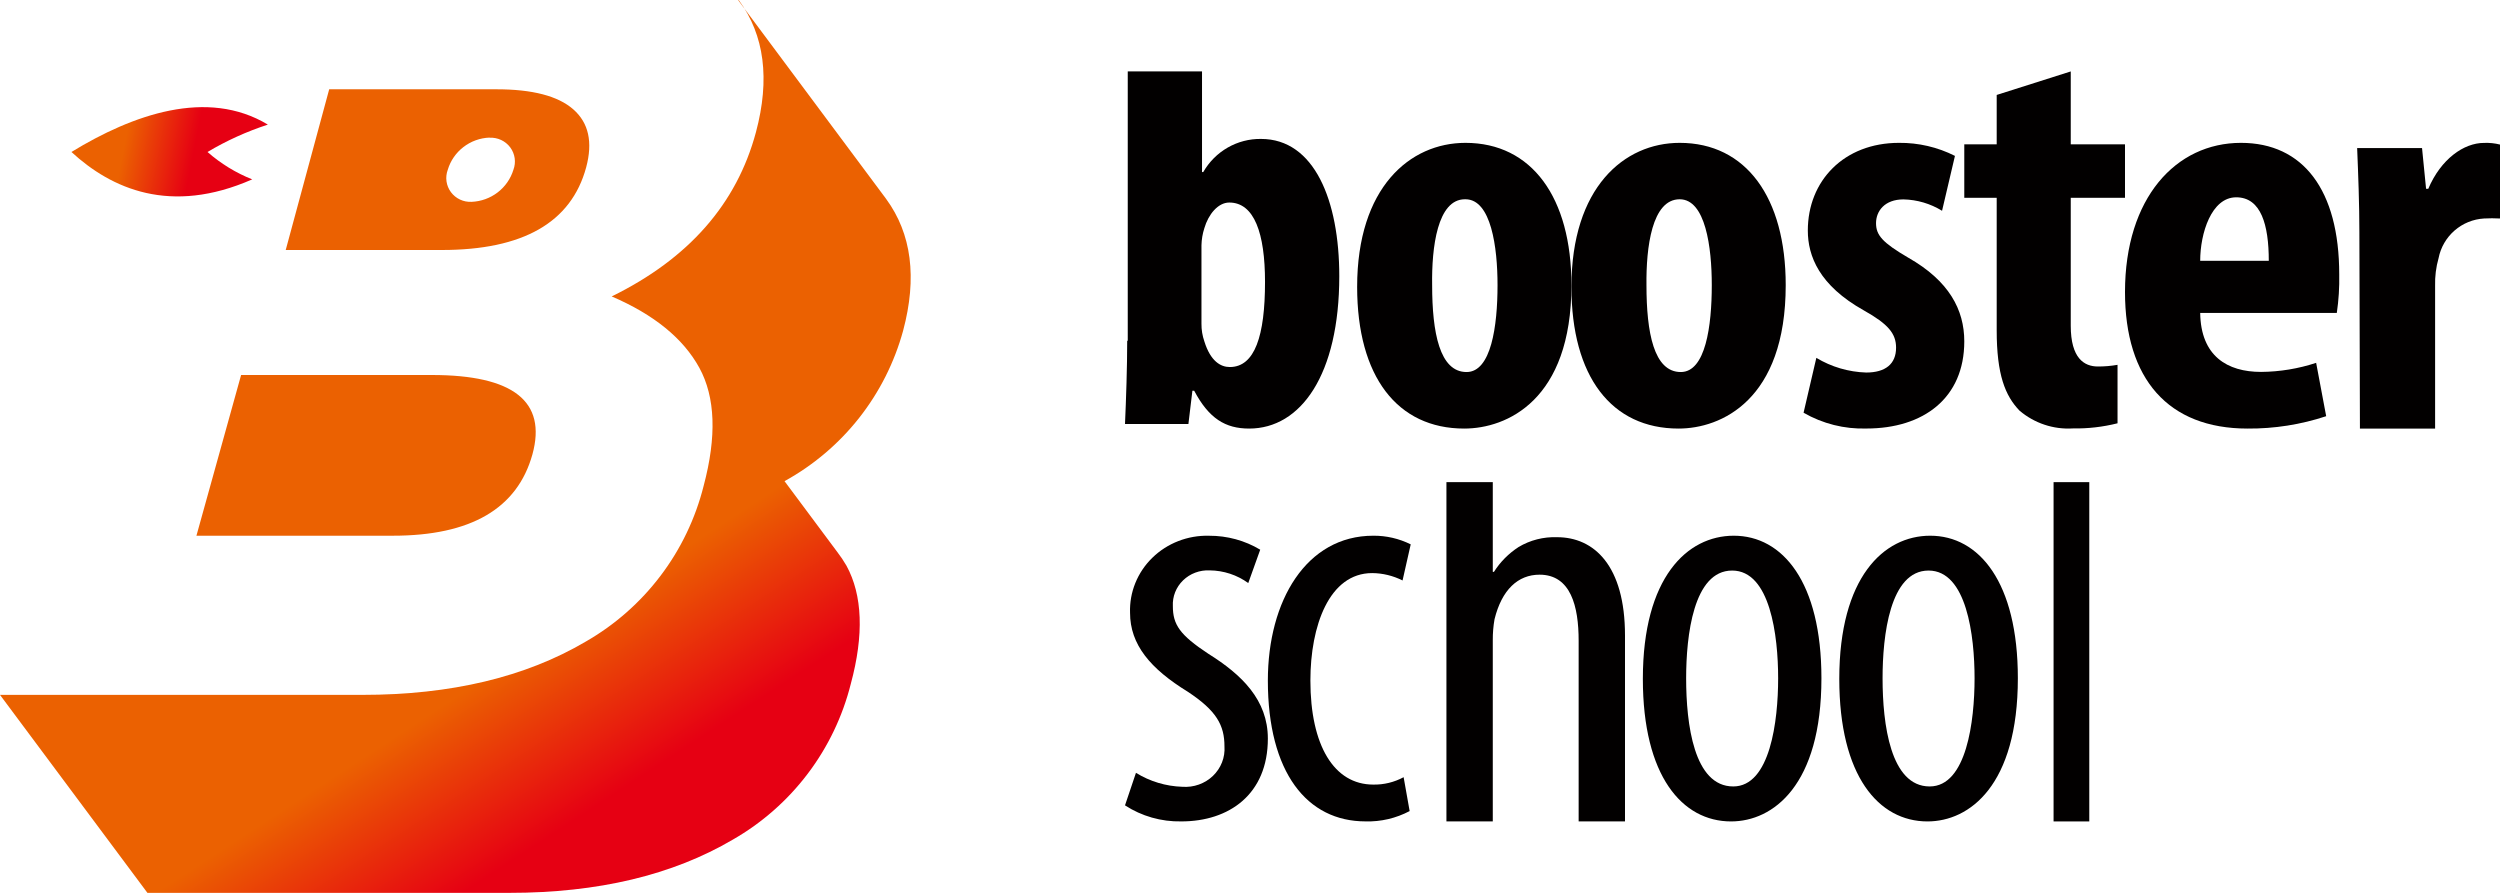 <svg width="140" height="50" viewBox="0 0 140 50" fill="none" xmlns="http://www.w3.org/2000/svg" xmlns:xlink="http://www.w3.org/1999/xlink">
	<desc>
			Created with Pixso.
	</desc>
	<defs>
		<clipPath id="clip627_112">
			<rect width="140" height="50" fill="white" fill-opacity="0"/>
		</clipPath>
		<linearGradient id="paint_linear_627_128_0" x1="31.418" y1="35.194" x2="36.551" y2="43.073" gradientUnits="userSpaceOnUse">
			<stop stop-color="#EB6101"/>
			<stop offset="1" stop-color="#E60013"/>
		</linearGradient>
		<linearGradient id="paint_linear_627_129_0" x1="10.845" y1="8.549" x2="7.031" y2="7.798" gradientUnits="userSpaceOnUse">
			<stop stop-color="#E60013"/>
			<stop offset="1" stop-color="#EB6101"/>
		</linearGradient>
	</defs>
	<rect width="140" height="50" fill="#FFFFFF" fill-opacity="0"/>
	<g clip-path="url(#clip627_112)">
		<path d="M63.123 19.087C63.123 20.554 63.062 22.347 63 23.744L66.551 23.744L66.774 21.881L66.874 21.881C67.698 23.433 68.615 24 69.955 24C72.843 24 75 20.989 75 15.463C75 11.233 73.606 7.78 70.617 7.78C69.963 7.771 69.319 7.939 68.75 8.265C68.182 8.591 67.71 9.064 67.383 9.634L67.313 9.634L67.313 4L63.154 4L63.154 19.079L63.123 19.087ZM67.282 13.74C67.289 13.413 67.343 13.088 67.444 12.778C67.668 12.002 68.214 11.342 68.838 11.342C70.24 11.342 70.841 13.065 70.841 15.789C70.841 18.8 70.271 20.554 68.869 20.554C68.361 20.554 67.791 20.236 67.444 19.118C67.333 18.799 67.278 18.463 67.282 18.125L67.282 13.74Z" fill="#020000" fill-opacity="1" fill-rule="evenodd"/>
		<path d="M82.066 8C78.955 8 76 10.499 76 16.065C76 21.087 78.248 24 81.996 24C84.376 24 88 22.413 88 15.966C88 11.067 85.784 8 82.066 8ZM82.066 11.159C83.505 11.159 83.862 13.85 83.862 15.966C83.862 18.265 83.505 20.834 82.128 20.834C80.62 20.834 80.2 18.626 80.2 15.966C80.168 13.85 80.495 11.159 82.035 11.159L82.066 11.159Z" fill="#020000" fill-opacity="1" fill-rule="evenodd"/>
		<path d="M94.062 8C90.95 8 88 10.499 88 16.065C88 21.087 90.241 24 94 24C96.374 24 100 22.413 100 15.966C100 11.067 97.782 8 94.062 8ZM94.062 11.159C95.51 11.159 95.86 13.85 95.86 15.966C95.86 18.265 95.51 20.834 94.124 20.834C92.615 20.834 92.202 18.626 92.202 15.966C92.179 13.85 92.506 11.159 94.062 11.159Z" fill="#020000" fill-opacity="1" fill-rule="evenodd"/>
		<path d="M101 23.113C102.069 23.729 103.287 24.035 104.52 23.997C107.717 23.997 110 22.291 110 19.118C110 17.343 109.147 15.73 106.864 14.431C105.404 13.578 105.058 13.164 105.058 12.495C105.058 11.827 105.535 11.166 106.595 11.166C107.359 11.183 108.104 11.403 108.755 11.804L109.477 8.73C108.506 8.239 107.43 7.989 106.342 8C103.267 8 101.238 10.121 101.238 12.91C101.238 14.339 101.876 15.983 104.374 17.382C105.742 18.15 106.18 18.68 106.18 19.471C106.18 20.386 105.581 20.862 104.505 20.862C103.52 20.831 102.559 20.548 101.715 20.04L101 23.113Z" fill="#020000" fill-opacity="1" fill-rule="evenodd"/>
		<path d="M111.815 5.317L111.815 8.084L110 8.084L110 11.077L111.815 11.077L111.815 18.497C111.815 20.976 112.286 22.16 113.099 23.002C113.934 23.705 114.998 24.058 116.076 23.992C116.92 24.007 117.762 23.91 118.582 23.704L118.582 20.43C118.219 20.494 117.85 20.525 117.481 20.524C116.722 20.524 115.962 20.072 115.962 18.24L115.962 11.077L119 11.077L119 8.084L115.962 8.084L115.962 4L111.815 5.317Z" fill="#020000" fill-opacity="1" fill-rule="evenodd"/>
		<path d="M130.861 17.524C130.966 16.81 131.012 16.089 130.997 15.368C130.997 10.633 128.972 8 125.493 8C121.853 8 119 11.08 119 16.354C119 21.212 121.411 24 125.863 24C127.361 24.011 128.85 23.777 130.266 23.307L129.704 20.319C128.71 20.647 127.668 20.819 126.618 20.827C124.729 20.827 123.243 19.942 123.211 17.524L130.861 17.524ZM123.211 14.606C123.211 13.066 123.838 11.049 125.228 11.049C126.618 11.049 127.052 12.589 127.052 14.606L123.211 14.606Z" fill="#020000" fill-opacity="1" fill-rule="evenodd"/>
		<path d="M132.156 24L136.366 24L136.366 16.009C136.352 15.484 136.417 14.959 136.561 14.453C136.679 13.855 136.993 13.313 137.453 12.911C137.913 12.51 138.493 12.272 139.103 12.236C139.402 12.219 139.701 12.219 140 12.236L140 8.096C139.707 8.021 139.405 7.99 139.103 8.003C137.98 8.003 136.694 8.898 135.984 10.571L135.86 10.571L135.634 8.291L132 8.291C132.062 9.769 132.125 11.465 132.125 13.006L132.156 24Z" fill="#020000" fill-opacity="1" fill-rule="evenodd"/>
		<path d="M63 45.1C63.931 45.707 65.034 46.021 66.156 45.999C68.82 45.999 71 44.49 71 41.362C71 39.197 69.539 37.781 67.674 36.616C66.06 35.553 65.68 34.974 65.68 33.942C65.666 33.676 65.71 33.411 65.808 33.163C65.907 32.914 66.058 32.688 66.252 32.5C66.446 32.312 66.678 32.164 66.934 32.068C67.19 31.972 67.464 31.928 67.739 31.941C68.52 31.948 69.278 32.197 69.902 32.652L70.572 30.783C69.712 30.267 68.719 29.997 67.706 30.002C67.118 29.986 66.533 30.088 65.987 30.3C65.441 30.512 64.946 30.829 64.532 31.234C64.117 31.638 63.793 32.12 63.578 32.651C63.363 33.181 63.263 33.748 63.283 34.318C63.283 36.092 64.413 37.445 66.512 38.735C68.126 39.799 68.57 40.612 68.57 41.8C68.591 42.104 68.544 42.409 68.432 42.694C68.321 42.978 68.147 43.236 67.924 43.451C67.7 43.665 67.432 43.83 67.137 43.935C66.841 44.041 66.526 44.083 66.213 44.06C65.29 44.031 64.392 43.76 63.614 43.278L63 45.1Z" fill="#020000" fill-opacity="1" fill-rule="evenodd"/>
		<path d="M78.603 43.523C78.078 43.806 77.493 43.948 76.903 43.937C74.708 43.937 73.382 41.751 73.382 38.112C73.382 35.052 74.431 32.093 76.843 32.093C77.432 32.098 78.013 32.239 78.543 32.506L79 30.484C78.345 30.159 77.628 29.994 76.903 30C73.157 30 71 33.639 71 38.112C71 43.265 73.195 45.998 76.468 45.998C77.325 46.023 78.175 45.824 78.94 45.42L78.603 43.523Z" fill="#020000" fill-opacity="1" fill-rule="evenodd"/>
		<path d="M81 46L83.596 46L83.596 35.847C83.593 35.455 83.626 35.063 83.694 34.675C84.102 33.024 85.008 32.182 86.216 32.182C87.971 32.182 88.404 33.968 88.404 35.879L88.404 46L91 46L91 35.588C91 31.656 89.253 30.083 87.196 30.083C86.437 30.056 85.686 30.247 85.041 30.633C84.482 30.996 84.011 31.471 83.661 32.025L83.596 32.025L83.596 27L81 27L81 46Z" fill="#020000" fill-opacity="1" fill-rule="evenodd"/>
		<path d="M97.091 30C94.485 30 92 32.332 92 38.016C92 43.458 94.203 46 96.939 46C99.294 46 102 43.979 102 37.984C102 32.597 99.828 30 97.091 30ZM97 31.951C99.134 31.951 99.576 35.605 99.576 37.984C99.576 40.364 99.134 44.041 97.061 44.041C94.858 44.041 94.424 40.55 94.424 37.984C94.424 35.605 94.828 31.951 97 31.951Z" fill="#020000" fill-opacity="1" fill-rule="evenodd"/>
		<path d="M108.091 30C105.485 30 103 32.332 103 38.016C103 43.458 105.203 46 107.939 46C110.294 46 113 43.979 113 37.984C113 32.597 110.828 30 108.091 30ZM108 31.951C110.134 31.951 110.576 35.605 110.576 37.984C110.576 40.364 110.134 44.041 108.061 44.041C105.866 44.041 105.424 40.55 105.424 37.984C105.424 35.605 105.828 31.951 108 31.951Z" fill="#020000" fill-opacity="1" fill-rule="evenodd"/>
		<path d="M115 27L117 27L117 46L115 46L115 27Z" fill="#020000" fill-opacity="1" fill-rule="evenodd"/>
		<path d="M11 30L21.998 30C26.366 30 28.972 28.482 29.816 25.444C30.629 22.482 28.75 21 24.179 21L13.502 21L11 30Z" fill="#EB6101" fill-opacity="1" fill-rule="evenodd"/>
		<path d="M16 14L24.74 14C29.292 14 31.987 12.459 32.824 9.377C33.206 7.959 32.965 6.88 32.106 6.125C31.248 5.37 29.804 5 27.799 5L18.435 5L16 14ZM27.416 7.712C27.64 7.701 27.862 7.745 28.064 7.839C28.266 7.934 28.441 8.077 28.574 8.255C28.706 8.433 28.791 8.641 28.822 8.859C28.853 9.078 28.829 9.301 28.751 9.508C28.597 10.01 28.29 10.452 27.87 10.774C27.451 11.096 26.94 11.281 26.41 11.303C26.186 11.314 25.964 11.271 25.762 11.176C25.56 11.081 25.385 10.938 25.253 10.761C25.12 10.582 25.035 10.375 25.004 10.156C24.973 9.938 24.998 9.715 25.075 9.508C25.225 9.003 25.532 8.557 25.952 8.234C26.372 7.91 26.884 7.725 27.416 7.705L27.416 7.712Z" fill="#EB6101" fill-opacity="1" fill-rule="evenodd"/>
		<path d="M41.329 0L49.585 11.087L49.624 11.141C51.051 13.089 51.368 15.548 50.575 18.517C50.089 20.295 49.251 21.957 48.11 23.405C46.969 24.853 45.549 26.056 43.934 26.945L46.887 30.911C47.077 31.156 47.25 31.415 47.405 31.684C48.302 33.331 48.387 35.55 47.645 38.294C47.188 40.118 46.368 41.83 45.233 43.328C44.099 44.827 42.673 46.081 41.043 47.016C37.662 49.005 33.492 50 28.534 50L8.256 50L0 38.913L20.293 38.913C25.256 38.913 29.426 37.918 32.802 35.929C34.432 34.994 35.858 33.74 36.992 32.241C38.127 30.743 38.947 29.031 39.404 27.207C40.141 24.445 40.061 22.241 39.164 20.597C38.26 18.95 36.628 17.62 34.255 16.6C38.564 14.486 41.257 11.419 42.334 7.399C43.127 4.43 42.81 1.972 41.383 0.023C41.365 0.015 41.347 0.007 41.329 0Z" fill="url(#paint_linear_627_128_0)" fill-opacity="1" fill-rule="evenodd"/>
		<path d="M11.62 8.511C12.685 7.877 13.819 7.363 15 6.978C11.605 4.93 7.426 6.418 4 8.511C6.233 10.566 9.543 12.061 14.124 10.045C13.207 9.68 12.36 9.161 11.62 8.511Z" fill="url(#paint_linear_627_129_0)" fill-opacity="1" fill-rule="evenodd"/>
	</g>
</svg>
